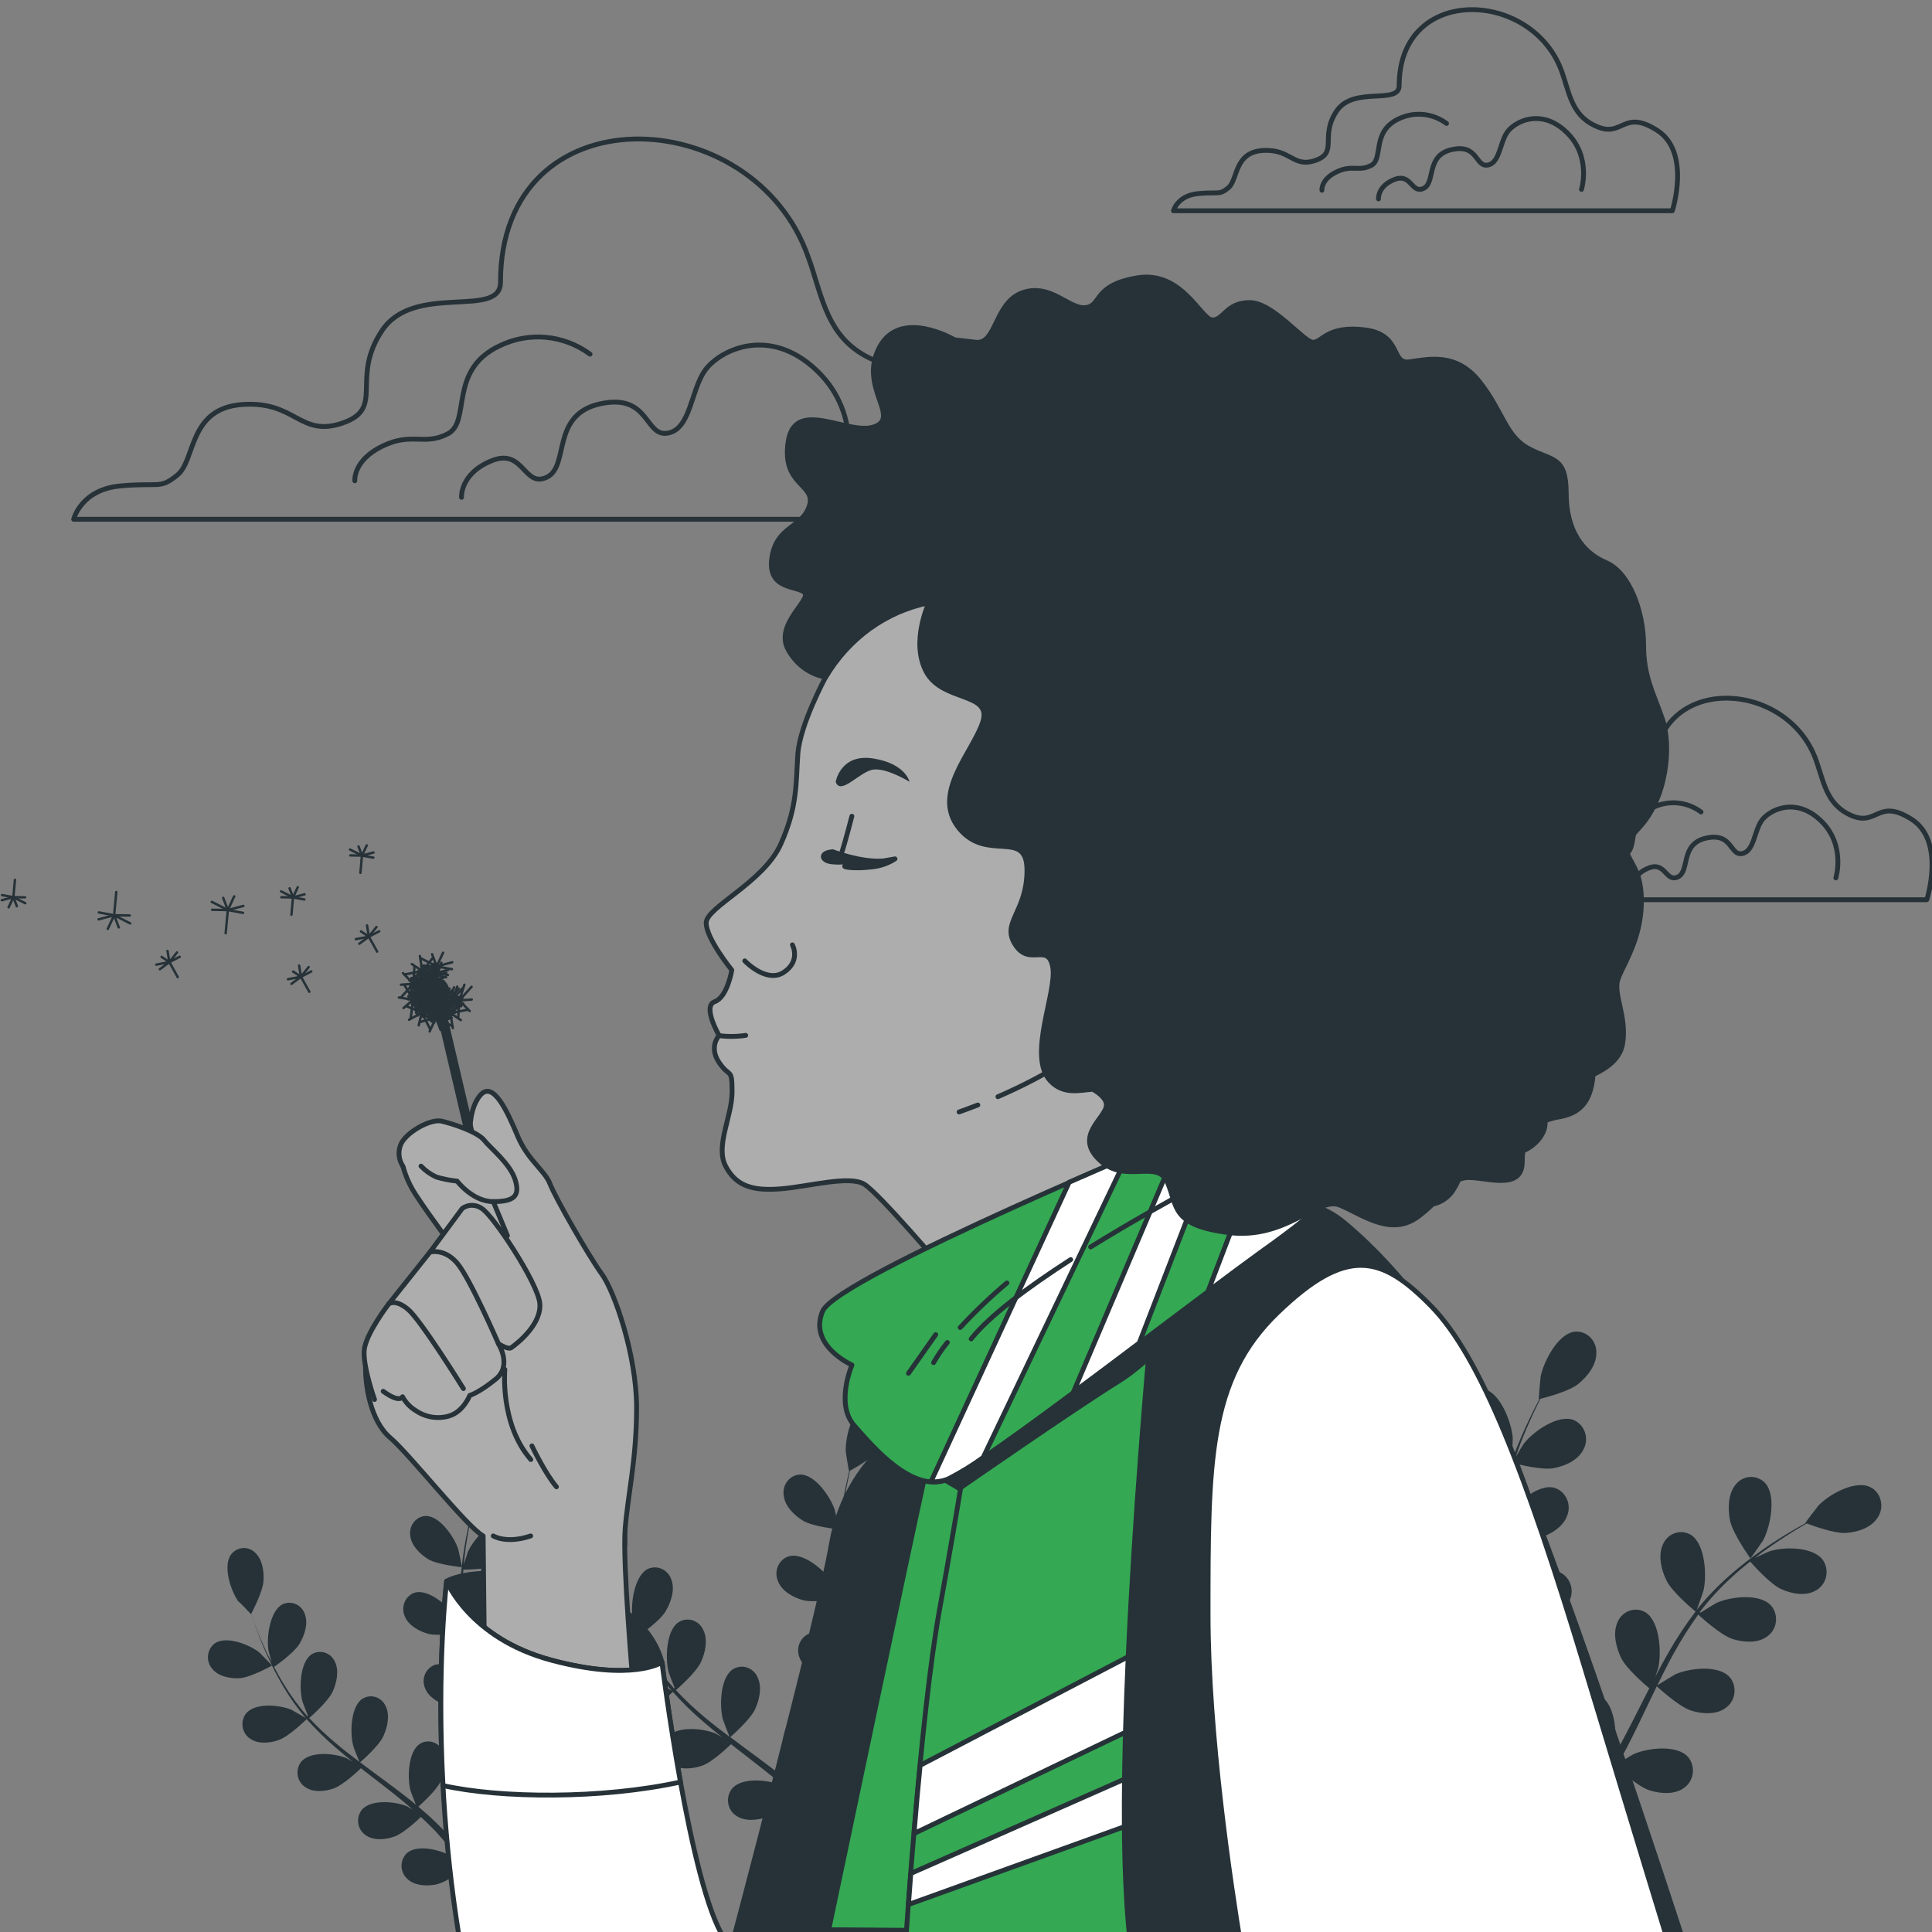 <?xml version="1.0" encoding="utf-8"?>
<!-- Generator: Adobe Illustrator 24.1.1, SVG Export Plug-In . SVG Version: 6.00 Build 0)  -->
<svg version="1.1" id="Livello_1" xmlns="http://www.w3.org/2000/svg" xmlns:xlink="http://www.w3.org/1999/xlink" x="0px" y="0px"
	 viewBox="0 0 400 400" style="enable-background:new 0 0 400 400;" xml:space="preserve">
<rect x="0" y="0" width="400" height="400" fill="#808080" stroke="none"/>
<style type="text/css">
	.st0{fill:#263238;}
	.st1{fill:none;stroke:#263238;stroke-linecap:round;stroke-linejoin:round;}
	.st2{fill:#263238;stroke:#263238;stroke-linecap:round;stroke-linejoin:round;}
	.st3{fill:#ADADAD;stroke:#263238;stroke-linecap:round;stroke-linejoin:round;}
	.st4{fill:none;stroke:#263238;stroke-width:2;stroke-linecap:round;stroke-linejoin:round;}
	.st5{fill:none;stroke:#263238;stroke-width:0.5;stroke-linecap:round;stroke-linejoin:round;}
	.st6{fill:#FFFFFF;stroke:#263238;stroke-linecap:round;stroke-linejoin:round;}
	.st7{fill:#34A853;stroke:#263238;stroke-linecap:round;stroke-linejoin:round;}
</style>
<g id="freepik--Plants--inject-2">
	<path class="st0" d="M49.63,347.45c2.25-0.13,6.7-2.61,6.7-2.62s-2.46-2.56-2.63-2.7c-2.03-1.63-6.88-3.55-9.25-1.87
		c-1.52,1.15-1.85,3.37-0.74,4.96c0.07,0.1,0.15,0.2,0.23,0.29C45.25,347.14,47.72,347.56,49.63,347.45z"/>
	<path class="st0" d="M95.63,324.47c0.05,0-0.69-3.56-0.76-3.74c-0.83-2.54-3.86-6.92-6.73-6.87c-1.87,0.09-3.32,1.75-3.24,3.71
		c0.01,0.13,0.02,0.26,0.04,0.38c0.23,2.1,2.08,3.86,3.73,4.88C90.61,323.97,95.63,324.47,95.63,324.47z"/>
	<path class="st0" d="M52.01,334.24v-0.06c0.27,0.81,0.56,1.67,0.9,2.61c0.64,1.72,1.37,3.66,2.31,5.72
		c0.99,2.22,2.1,4.39,3.33,6.48c1.37,2.35,2.93,4.57,4.67,6.63l0.06,0.07c-0.73-0.45-2.79-1.63-2.95-1.7
		c-2.38-1.02-7.53-1.53-9.39,0.77c-1.17,1.52-0.94,3.75,0.52,4.97c0.1,0.08,0.2,0.16,0.31,0.23c1.68,1.2,4.16,0.94,5.97,0.28
		c2.05-0.72,5.48-4.05,5.75-4.31c1.83,2.05,3.78,3.97,5.84,5.75c1.2,1.04,2.44,2.06,3.69,3.05c-0.64-0.36-1.21-0.68-1.3-0.72
		c-2.37-1.02-7.53-1.53-9.38,0.77c-1.17,1.52-0.94,3.75,0.52,4.97c0.1,0.08,0.2,0.16,0.31,0.23c1.67,1.2,4.15,0.94,5.97,0.28
		c1.82-0.66,4.82-3.42,5.59-4.17l1.45,1.13c2.34,1.81,4.67,3.59,6.91,5.42c0.79,0.65,1.54,1.31,2.3,1.97
		c-0.56-0.33-1.05-0.6-1.13-0.63c-2.37-1.02-7.53-1.53-9.38,0.77c-1.17,1.52-0.94,3.75,0.52,4.97c0.1,0.08,0.2,0.16,0.31,0.23
		c1.68,1.2,4.15,0.94,5.97,0.28c1.82-0.66,4.53-3.16,5.46-4.04c0.75,0.7,1.51,1.4,2.21,2.12c0.47,0.5,0.96,0.94,1.4,1.48l1.34,1.53
		c0.82,1,1.67,2.03,2.44,3.03c0.55,0.69,1.05,1.37,1.56,2.04c-0.78-0.66-2.33-1.87-2.47-1.98c-2.21-1.38-7.22-2.69-9.39-0.72
		c-1.38,1.33-1.47,3.57-0.2,5.01c0.08,0.09,0.17,0.18,0.26,0.27c1.48,1.45,3.98,1.56,5.86,1.22c2.08-0.37,5.81-3,6.27-3.33
		c0.84,1.11,1.65,2.21,2.39,3.26c1.87,2.6,3.43,4.94,4.69,6.87h2.3c-1.41-2.11-3.31-4.84-5.64-7.94c-0.9-1.14-1.79-2.34-2.74-3.56
		c0.96-1.13,1.86-2.33,2.69-3.57c2.03,0.8,6.23,0.75,6.78,0.74c0.11,1.42,0.21,2.81,0.28,4.1c0.22,4.15,0.29,7.64,0.29,10.24h1.15
		l0.76-0.4c-0.06-2.57-0.2-5.98-0.5-9.96c-0.11-1.43-0.25-2.97-0.41-4.55c0.54-0.15,4.89-1.39,6.52-2.81
		c1.48-1.27,3.02-3.32,2.93-5.44c-0.02-1.96-1.57-3.54-3.45-3.51c-0.12,0-0.23,0.01-0.34,0.02c-2.84,0.43-5.15,5.27-5.58,7.91
		c0,0.16-0.12,1.87-0.16,2.97c-0.07-0.65-0.13-1.27-0.21-1.93c-0.14-1.31-0.33-2.61-0.52-4.01c-0.12-0.67-0.23-1.35-0.35-2.04
		c-0.12-0.69-0.3-1.38-0.45-2.1c-0.37-1.62-0.82-3.25-1.31-4.88c1.09-0.13,4.98-0.67,6.64-1.7s3.46-2.81,3.68-4.91
		c0.27-1.94-1.02-3.74-2.88-4.02c-0.12-0.02-0.25-0.03-0.37-0.03c-2.87,0-5.86,4.39-6.67,6.93c-0.04,0.16-0.43,2.05-0.62,3.09
		c-0.3-0.94-0.6-1.95-0.9-2.93c-0.97-2.81-2.03-5.61-3.08-8.42c-0.32-0.86-0.64-1.73-0.95-2.59c0.39-0.05,5.03-0.59,6.88-1.74
		c1.64-1.03,3.47-2.81,3.68-4.91c0.27-1.94-1.02-3.74-2.88-4.02c-0.12-0.02-0.24-0.03-0.36-0.03c-2.88,0-5.86,4.39-6.67,6.93
		c-0.06,0.19-0.61,2.91-0.72,3.61c-0.69-1.87-1.36-3.81-1.95-5.71c-0.81-2.57-1.46-5.19-1.95-7.85c0.19,0,5.03-0.56,6.92-1.74
		c1.64-1.03,3.47-2.81,3.68-4.91c0.27-1.93-1.01-3.73-2.86-4.02c-0.13-0.02-0.25-0.03-0.38-0.04c-2.88,0-5.86,4.39-6.67,6.93
		c-0.05,0.16-0.48,2.24-0.65,3.23h-0.17c-0.41-2.69-0.6-5.41-0.56-8.13c0-1.5,0.09-2.93,0.21-4.32c0.9,0,5.07-0.07,6.89-0.94
		c1.82-0.86,3.74-2.4,4.19-4.46c0.47-1.9-0.62-3.83-2.44-4.32c-0.12-0.03-0.24-0.06-0.36-0.08c-2.86-0.36-6.27,3.74-7.36,6.13
		c-0.05,0.13-0.5,1.54-0.82,2.58c0.05-0.63,0.11-1.28,0.18-1.87c0.26-2.25,0.62-4.3,0.96-6.1c0.21-1.03,0.4-1.96,0.6-2.81
		c0.9-0.5,4.48-2.52,5.67-4.14c1.19-1.62,2.27-3.92,1.74-5.97c-0.42-1.9-2.23-3.1-4.06-2.66c-0.12,0.03-0.24,0.07-0.36,0.11
		c-2.69,1.06-3.95,6.3-3.83,8.97c0,0.23,0.58,3.83,0.63,3.8h0.05c-0.21,0.82-0.41,1.71-0.63,2.69c-0.38,1.81-0.79,3.85-1.09,6.1
		c-0.35,2.43-0.57,4.87-0.65,7.33c-0.11,2.75,0.03,5.5,0.39,8.22c0,0.03,0,0.06,0,0.09c-0.37-0.79-1.46-2.97-1.57-3.12
		c-1.44-2.22-5.48-5.61-8.23-4.77c-1.79,0.6-2.76,2.6-2.19,4.47c0.04,0.12,0.08,0.24,0.13,0.36c0.76,1.96,2.98,3.15,4.83,3.67
		c2.09,0.58,6.71-0.22,7.07-0.29c0.44,2.76,1.05,5.49,1.84,8.16c0.45,1.56,0.9,3.12,1.46,4.68c-0.33-0.67-0.65-1.27-0.69-1.35
		c-1.44-2.22-5.48-5.61-8.24-4.76c-1.78,0.61-2.76,2.61-2.18,4.47c0.04,0.12,0.08,0.24,0.13,0.35c0.76,1.97,2.98,3.15,4.83,3.68
		s5.84-0.08,6.88-0.26l0.6,1.74c0.99,2.81,2,5.68,2.9,8.5c0.31,0.99,0.59,1.97,0.9,2.97c-0.3-0.6-0.56-1.09-0.61-1.17
		c-1.44-2.22-5.48-5.61-8.23-4.76c-1.78,0.6-2.76,2.59-2.19,4.45c0.04,0.13,0.08,0.25,0.14,0.37c0.76,1.97,2.98,3.16,4.83,3.68
		c1.86,0.51,5.44,0,6.69-0.23c0.26,1.02,0.52,2.05,0.73,3.05c0.13,0.68,0.3,1.34,0.39,2.03c0.09,0.69,0.21,1.38,0.3,2.05
		c0.15,1.31,0.31,2.66,0.43,3.94c0.09,0.94,0.15,1.74,0.22,2.59c-0.3-0.99-0.94-2.92-1.01-3.07c-1.05-2.09-2.59-3.86-4.48-5.15
		c-0.11-0.24-0.23-0.47-0.39-0.68c-1.05-1.63-3.17-2.05-4.73-0.95c-0.1,0.07-0.19,0.14-0.28,0.22c-2.14,2-1.51,7.36-0.48,9.82
		c0.06,0.14,0.9,1.63,1.43,2.56l-1.19-1.49c-0.82-1.01-1.66-1.99-2.55-3.05l-1.37-1.5c-0.45-0.51-0.98-0.99-1.47-1.49
		c-1.17-1.14-2.4-2.24-3.68-3.31c0.84-0.75,3.8-3.44,4.63-5.25c0.83-1.81,1.41-4.34,0.48-6.22c-0.8-1.77-2.82-2.53-4.51-1.69
		c-0.11,0.06-0.22,0.12-0.33,0.19c-2.41,1.63-2.57,7.04-1.9,9.62c0.04,0.16,0.73,1.96,1.12,2.94c-0.77-0.65-1.53-1.28-2.33-1.87
		c-2.29-1.79-4.68-3.53-7.05-5.28c-0.73-0.53-1.44-1.08-2.16-1.62c0.3-0.26,3.88-3.38,4.81-5.41c0.83-1.81,1.41-4.34,0.48-6.22
		c-0.8-1.77-2.83-2.53-4.52-1.69c-0.11,0.06-0.22,0.12-0.33,0.18c-2.4,1.63-2.56,7.04-1.89,9.62c0,0.2,1.03,2.81,1.31,3.42
		c-1.58-1.19-3.15-2.4-4.64-3.64c-2.03-1.68-3.96-3.49-5.77-5.43c0.14-0.12,3.89-3.36,4.85-5.44c0.83-1.81,1.41-4.34,0.48-6.22
		c-0.8-1.77-2.83-2.53-4.52-1.69c-0.11,0.06-0.22,0.12-0.33,0.18c-2.41,1.63-2.56,7.04-1.9,9.62c0,0.17,0.8,2.14,1.17,3.07
		l-0.14,0.09c-1.77-2-3.36-4.16-4.76-6.46c-0.79-1.25-1.47-2.5-2.12-3.74c0.76-0.53,4.2-2.99,5.25-4.75
		c1.06-1.77,1.86-4.15,1.14-6.13c-0.61-1.85-2.54-2.84-4.32-2.21c-0.12,0.04-0.23,0.09-0.35,0.15c-2.56,1.35-3.29,6.7-2.9,9.36
		c0,0.14,0.39,1.57,0.68,2.62c-0.28-0.56-0.58-1.13-0.84-1.67c-0.98-2.03-1.79-3.95-2.42-5.61c-0.38-0.94-0.7-1.87-0.99-2.69
		c0.48-0.94,2.38-4.68,2.55-6.72s-0.19-4.58-1.7-5.98c-1.35-1.35-3.5-1.3-4.79,0.11c-0.09,0.1-0.17,0.2-0.25,0.3
		c-1.69,2.42,0,7.53,1.55,9.68C49.6,331.62,52.01,334.28,52.01,334.24z"/>
	<path class="st0" d="M124.62,341.14c2.39-0.14,7.17-2.81,7.17-2.81s-2.62-2.73-2.81-2.89c-2.17-1.74-7.33-3.74-9.86-1.97
		c-1.62,1.19-2,3.53-0.86,5.22c0.09,0.14,0.2,0.27,0.31,0.4C119.94,340.82,122.56,341.25,124.62,341.14z"/>
	<path class="st0" d="M173.66,316.63c0.06,0-0.74-3.74-0.82-4.02c-0.9-2.7-4.11-7.38-7.17-7.32c-1.98,0.07-3.53,1.8-3.46,3.87
		c0.01,0.16,0.02,0.32,0.05,0.48c0.26,2.25,2.22,4.13,3.99,5.2C168.31,316.1,173.66,316.63,173.66,316.63z"/>
	<path class="st0" d="M179.19,290.93c-2.86,1.12-4.2,6.72-4.08,9.57c0,0.24,0.62,4.07,0.67,4.05h0.05
		c-0.22,0.88-0.44,1.87-0.66,2.87c-0.4,1.92-0.84,4.1-1.17,6.55c-0.38,2.58-0.61,5.19-0.7,7.8c-0.1,2.93,0.04,5.86,0.42,8.77
		c0.01,0.03,0.01,0.07,0,0.1c-0.39-0.84-1.56-3.16-1.67-3.33c-1.53-2.36-5.84-5.98-8.78-5.08c-1.89,0.61-2.95,2.71-2.36,4.69
		c0.05,0.16,0.1,0.31,0.17,0.46c0.81,2.09,3.18,3.36,5.15,3.91c2.22,0.62,7.17-0.24,7.54-0.31c0.47,2.94,1.13,5.85,1.96,8.7
		c0.48,1.66,1,3.32,1.56,4.98c-0.36-0.72-0.69-1.36-0.74-1.44c-1.54-2.36-5.84-5.98-8.78-5.08c-1.89,0.61-2.95,2.71-2.37,4.68
		c0.05,0.16,0.1,0.31,0.17,0.47c0.82,2.09,3.18,3.36,5.15,3.91s6.22-0.08,7.33-0.27c0.22,0.64,0.43,1.26,0.65,1.87
		c1.06,3.04,2.12,6.06,3.08,9.07c0.34,1.06,0.64,2.11,0.9,3.16c-0.32-0.64-0.59-1.17-0.65-1.24c-1.54-2.37-5.84-5.99-8.78-5.08
		c-1.89,0.61-2.95,2.71-2.36,4.68c0.05,0.15,0.1,0.31,0.17,0.45c0.82,2.1,3.18,3.37,5.16,3.92s5.8,0,7.13-0.24
		c0.28,1.09,0.56,2.18,0.78,3.25c0.13,0.73,0.31,1.42,0.4,2.17c0.09,0.75,0.22,1.46,0.33,2.18c0.16,1.39,0.33,2.81,0.46,4.2
		c0.09,0.94,0.16,1.87,0.24,2.76c-0.33-1.06-1.01-3.11-1.08-3.28c-1.11-2.22-2.76-4.11-4.77-5.48c-0.11-0.26-0.25-0.5-0.41-0.73
		c-1.08-1.74-3.3-2.23-4.96-1.11c-0.15,0.1-0.29,0.21-0.42,0.33c-2.29,2.13-1.61,7.85-0.51,10.46c0.07,0.16,0.96,1.74,1.53,2.74
		c-0.42-0.53-0.83-1.06-1.27-1.59c-0.9-1.08-1.79-2.12-2.69-3.25l-1.46-1.6c-0.48-0.54-1.04-1.06-1.57-1.59
		c-1.25-1.22-2.56-2.39-3.92-3.53c0.9-0.8,4.05-3.67,4.94-5.61c0.89-1.95,1.51-4.63,0.51-6.63c-0.82-1.88-2.95-2.71-4.75-1.85
		c-0.14,0.07-0.28,0.15-0.41,0.23c-2.57,1.75-2.74,7.49-2.03,10.29c0,0.17,0.77,2.09,1.19,3.13c-0.82-0.68-1.63-1.37-2.48-2.03
		c-2.45-1.87-4.98-3.74-7.51-5.61l-2.3-1.72c0.32-0.28,4.14-3.61,5.14-5.77c0.9-1.92,1.5-4.62,0.51-6.63
		c-0.83-1.88-2.95-2.7-4.75-1.84c-0.14,0.07-0.28,0.14-0.41,0.23c-2.57,1.74-2.74,7.49-2.03,10.29c0.05,0.21,1.1,2.97,1.4,3.66
		c-1.69-1.27-3.36-2.55-4.96-3.88c-2.17-1.79-4.22-3.72-6.15-5.78c0.15-0.13,4.15-3.58,5.17-5.8c0.9-1.87,1.5-4.63,0.51-6.63
		c-0.82-1.88-2.95-2.71-4.75-1.85c-0.14,0.07-0.29,0.15-0.42,0.24c-2.56,1.74-2.73,7.49-2.02,10.29c0.04,0.19,0.84,2.28,1.25,3.28
		l-0.15,0.1c-1.88-2.14-3.58-4.44-5.08-6.89c-0.83-1.34-1.57-2.67-2.25-3.98c0.81-0.56,4.48-3.18,5.6-5.07
		c1.12-1.89,1.98-4.43,1.21-6.55c-0.65-1.98-2.72-3.03-4.62-2.35c-0.12,0.04-0.24,0.09-0.35,0.15c-2.69,1.44-3.51,7.15-3.09,9.97
		c0,0.15,0.42,1.68,0.73,2.81c-0.3-0.6-0.62-1.21-0.9-1.79c-1.04-2.15-1.86-4.2-2.58-6.02c-0.4-1.04-0.74-1.98-1.05-2.87
		c0.51-0.98,2.55-4.98,2.69-7.16c0.14-2.18-0.2-4.88-1.79-6.38c-1.42-1.44-3.69-1.42-5.07,0.06c-0.11,0.12-0.21,0.24-0.31,0.38
		c-1.79,2.59,0.04,8.03,1.66,10.29c0.14,0.21,2.69,3.05,2.69,2.99v-0.06c0.28,0.86,0.59,1.78,0.95,2.81c0.68,1.87,1.47,3.9,2.47,6.1
		c1.07,2.37,2.27,4.68,3.59,6.91c1.45,2.51,3.12,4.87,4.98,7.06l0.07,0.07c-0.77-0.48-2.98-1.74-3.16-1.82
		c-2.53-1.09-8.02-1.63-10,0.81c-1.25,1.6-1.03,3.96,0.5,5.27c0.12,0.11,0.26,0.2,0.39,0.29c1.79,1.27,4.43,0.94,6.36,0.3
		c2.19-0.77,5.84-4.32,6.13-4.6c1.96,2.19,4.05,4.24,6.27,6.13c1.27,1.11,2.59,2.19,3.94,3.26c-0.68-0.39-1.29-0.74-1.38-0.78
		c-2.54-1.09-8.07-1.63-10.01,0.81c-1.25,1.65-0.98,4.04,0.6,5.34c0.1,0.08,0.2,0.15,0.3,0.22c1.79,1.27,4.43,0.94,6.36,0.29
		c1.94-0.65,5.14-3.65,5.97-4.44l1.55,1.21c2.48,1.93,4.97,3.83,7.36,5.78c0.84,0.68,1.65,1.39,2.46,2.1
		c-0.6-0.35-1.11-0.63-1.19-0.66c-2.54-1.09-8.07-1.63-10,0.81c-1.25,1.6-1.03,3.96,0.5,5.27c0.12,0.11,0.26,0.2,0.39,0.29
		c1.79,1.27,4.43,0.94,6.36,0.29c1.94-0.65,4.83-3.37,5.82-4.3c0.81,0.75,1.62,1.5,2.37,2.26c0.5,0.53,1.02,1.01,1.5,1.58l1.43,1.63
		c0.9,1.07,1.79,2.17,2.6,3.24c0.57,0.74,1.11,1.45,1.66,2.17c-0.83-0.69-2.48-2.02-2.64-2.11c-2.34-1.47-7.7-2.87-10-0.77
		c-1.47,1.39-1.58,3.75-0.25,5.29c0.1,0.12,0.21,0.23,0.32,0.33c1.58,1.54,4.24,1.67,6.27,1.3c2.22-0.4,6.19-3.2,6.7-3.56
		c0.9,1.19,1.79,2.36,2.55,3.47c2.69,3.83,4.89,7.12,6.36,9.46l1.86-0.94l-0.11-0.16c-1.54-2.34-3.8-5.61-6.68-9.48
		c-0.9-1.21-1.89-2.49-2.92-3.79c1.02-1.21,1.97-2.48,2.85-3.81c2.16,0.84,6.64,0.8,7.22,0.8c0.12,1.51,0.22,2.98,0.29,4.37
		c0.27,4.76,0.32,8.75,0.31,11.56l2.03-1.08c-0.06-2.74-0.21-6.37-0.54-10.61c-0.11-1.53-0.26-3.17-0.43-4.85
		c0.56-0.16,5.21-1.49,6.94-2.99c1.58-1.36,3.23-3.55,3.13-5.8c0.02-2.07-1.58-3.76-3.56-3.77c-0.16,0-0.33,0.01-0.49,0.03
		c-3.03,0.46-5.49,5.61-5.95,8.42c0,0.17-0.13,2-0.17,3.16c-0.07-0.68-0.14-1.36-0.22-2.06c-0.15-1.39-0.35-2.81-0.56-4.28
		c-0.13-0.71-0.25-1.44-0.38-2.17c-0.13-0.73-0.31-1.49-0.47-2.24c-0.39-1.73-0.9-3.46-1.4-5.19c1.17-0.15,5.32-0.73,7.07-1.82
		c1.76-1.09,3.7-2.99,3.94-5.24c0.31-2.04-1.03-3.96-2.99-4.28c-0.16-0.03-0.32-0.04-0.47-0.04c-3.06,0-6.27,4.68-7.11,7.39
		c-0.05,0.17-0.46,2.19-0.66,3.3c-0.32-1.04-0.64-2.09-0.99-3.13c-1.03-3-2.17-6.02-3.29-9.02l-1.01-2.81
		c0.42,0,5.38-0.63,7.33-1.87c1.79-1.09,3.7-2.99,3.94-5.24c0.31-2.04-1.03-3.96-2.99-4.28c-0.16-0.03-0.32-0.04-0.47-0.04
		c-3.06,0-6.27,4.68-7.11,7.4c-0.06,0.2-0.65,3.11-0.76,3.85c-0.74-2.03-1.45-4.06-2.08-6.09c-0.87-2.74-1.56-5.53-2.08-8.37
		c0.2,0,5.38-0.6,7.38-1.87c1.79-1.09,3.7-2.99,3.94-5.23c0.31-2.04-1.03-3.96-2.99-4.28c-0.16-0.03-0.32-0.04-0.47-0.04
		c-3.06,0-6.27,4.68-7.11,7.39c-0.05,0.18-0.5,2.39-0.69,3.44h-0.17c-0.45-2.86-0.65-5.76-0.6-8.66c0-1.6,0.1-3.13,0.22-4.61
		c0.97,0,5.38-0.07,7.35-1c1.97-0.93,3.99-2.55,4.48-4.75c0.51-2-0.62-4.05-2.53-4.59c-0.15-0.04-0.29-0.07-0.44-0.09
		c-3.05-0.37-6.71,3.94-7.84,6.55c-0.06,0.14-0.55,1.65-0.9,2.75c0.06-0.67,0.13-1.37,0.2-2c0.27-2.4,0.66-4.58,1.02-6.55
		c0.22-1.09,0.43-2.08,0.64-2.99c0.96-0.52,4.76-2.69,6.05-4.41c1.29-1.71,2.42-4.19,1.86-6.37c-0.38-2.03-2.27-3.35-4.21-2.95
		C179.54,290.81,179.36,290.86,179.19,290.93z"/>
	<path class="st0" d="M305.33,298.26c1.94,1.99,7.68,4.15,7.68,4.15s0.21-4.38,0.19-4.68c-0.24-3.23-2.54-9.31-5.92-10.15
		c-2.22-0.48-4.39,1.01-4.85,3.33c-0.03,0.15-0.05,0.31-0.07,0.46C302.04,293.91,303.68,296.55,305.33,298.26z"/>
	<path class="st0" d="M362.41,322.66c0,0.05,2.49-3.54,2.62-3.74c1.51-2.81,2.81-9.23,0.43-11.87c-1.6-1.68-4.2-1.69-5.81-0.03
		c-0.11,0.11-0.21,0.22-0.3,0.34c-1.61,1.94-1.63,5.09-1.16,7.49C358.75,317.56,362.41,322.65,362.41,322.66z"/>
	<path class="st0" d="M387.32,307.95c-3.09-1.66-8.61,1.41-10.81,3.74c-0.19,0.2-2.81,3.64-2.75,3.67h0.06
		c-0.9,0.48-1.79,1-2.81,1.59c-1.86,1.11-3.94,2.39-6.13,3.93c-2.37,1.64-4.64,3.42-6.81,5.33c-2.44,2.13-4.7,4.49-6.74,7.04
		l-0.06,0.1c0.38-0.99,1.35-3.74,1.41-4c0.74-3.14,0.38-9.68-2.59-11.57c-1.96-1.18-4.48-0.48-5.61,1.58
		c-0.07,0.14-0.14,0.27-0.2,0.42c-1.07,2.3-0.29,5.35,0.77,7.49c1.19,2.42,5.64,6.09,6,6.38c-2.02,2.65-3.86,5.43-5.52,8.34
		c-0.98,1.68-1.91,3.42-2.82,5.17c0.3-0.86,0.56-1.64,0.59-1.75c0.74-3.14,0.38-9.68-2.58-11.57c-1.97-1.18-4.48-0.48-5.62,1.58
		c-0.07,0.13-0.14,0.27-0.2,0.41c-1.06,2.31-0.29,5.35,0.77,7.49s4.8,5.39,5.8,6.22c-0.34,0.68-0.69,1.35-1.03,2.02
		c-1.64,3.24-3.26,6.48-4.95,9.61c-0.59,1.1-1.22,2.17-1.84,3.24c0.27-0.77,0.49-1.42,0.51-1.52c0.74-3.15,0.38-9.68-2.58-11.58
		c-1.97-1.18-4.48-0.47-5.62,1.58c-0.07,0.13-0.14,0.27-0.2,0.41c-1.06,2.3-0.29,5.35,0.77,7.49s4.48,5.07,5.62,6.07
		c-0.66,1.07-1.33,2.14-2.02,3.15c-0.49,0.67-0.9,1.37-1.44,2.01s-1,1.31-1.51,1.95c-0.99,1.21-2.03,2.45-3.03,3.6
		c-0.69,0.8-1.37,1.55-2.04,2.31c0.6-1.09,1.74-3.25,1.79-3.44c0.94-2.67,1.22-5.55,0.79-8.37c0.12-0.3,0.21-0.62,0.28-0.94
		c0.54-2.3-0.81-4.63-3.02-5.19c-0.14-0.04-0.28-0.06-0.42-0.08c-3.46-0.39-7.56,4.56-8.82,7.49c-0.07,0.18-0.67,2.16-1.04,3.42
		c0.11-0.78,0.22-1.53,0.31-2.33c0.21-1.57,0.37-3.15,0.55-4.86c0.05-0.82,0.12-1.66,0.17-2.5c0.05-0.84,0.05-1.72,0.09-2.59
		c0-2.02,0-4.06-0.14-6.12c1.33,0.18,6.04,0.76,8.27,0.07s4.87-2.21,5.73-4.6c0.87-2.18-0.11-4.69-2.21-5.61
		c-0.14-0.06-0.28-0.11-0.43-0.16c-3.35-0.94-8.12,3.31-9.8,6.04c-0.11,0.17-1.09,2.26-1.62,3.43c-0.07-1.24-0.13-2.48-0.25-3.74
		c-0.32-3.61-0.76-7.25-1.18-10.88c-0.13-1.11-0.24-2.23-0.37-3.33c0.48,0.07,6.06,0.88,8.56,0.11c2.22-0.68,4.87-2.21,5.73-4.6
		c0.87-2.19-0.13-4.7-2.22-5.61c-0.13-0.06-0.27-0.11-0.41-0.15c-3.35-0.94-8.12,3.31-9.8,6.04c-0.13,0.21-1.55,3.23-1.87,4.01
		c-0.27-2.45-0.51-4.88-0.65-7.31c-0.2-3.26-0.2-6.53,0-9.8c0.22,0,6.04,0.94,8.61,0.12c2.22-0.68,4.87-2.21,5.73-4.6
		c0.87-2.19-0.13-4.7-2.22-5.61c-0.13-0.06-0.27-0.11-0.41-0.15c-3.35-0.94-8.12,3.31-9.8,6.04c-0.11,0.19-1.2,2.48-1.69,3.58
		l-0.2-0.05c0.28-3.28,0.84-6.53,1.68-9.7c0.44-1.75,0.96-3.41,1.49-5c1.07,0.28,5.97,1.51,8.35,1.06c2.38-0.45,5.07-1.63,6.19-3.91
		c1.1-2.08,0.38-4.69-1.61-5.84c-0.13-0.07-0.26-0.14-0.39-0.2c-3.24-1.3-8.44,2.36-10.38,4.88c-0.11,0.14-1.04,1.66-1.7,2.81
		c0.25-0.72,0.5-1.46,0.75-2.14c0.94-2.55,1.96-4.84,2.88-6.85c0.54-1.14,1.03-2.16,1.51-3.11c1.18-0.3,5.95-1.55,7.83-3.07
		c1.88-1.52,3.78-3.89,3.76-6.45c0.06-2.37-1.74-4.34-4.01-4.4c-0.16,0-0.32,0-0.48,0.02c-3.45,0.4-6.44,6.15-7.06,9.36
		c-0.05,0.28-0.42,4.68-0.36,4.68h0.07c-0.48,0.94-0.98,1.87-1.51,2.96c-0.96,1.99-2.03,4.26-3.04,6.8
		c-1.11,2.73-2.06,5.53-2.86,8.37c-0.91,3.18-1.55,6.45-1.9,9.75c0,0.04,0,0.08,0,0.12c-0.2-1.05-0.9-3.94-0.9-4.15
		c-1.06-3.04-4.8-8.28-8.27-8.16c-2.27,0.15-4,2.2-3.85,4.57c0.01,0.15,0.03,0.3,0.05,0.44c0.33,2.54,2.59,4.62,4.62,5.81
		c2.28,1.34,7.92,1.87,8.37,1.87c-0.29,3.37-0.35,6.76-0.2,10.13c0.07,1.97,0.22,3.95,0.37,5.93c-0.2-0.94-0.39-1.69-0.42-1.8
		c-1.06-3.05-4.8-8.29-8.27-8.16c-2.27,0.15-3.99,2.19-3.85,4.55c0.01,0.15,0.03,0.3,0.05,0.45c0.33,2.54,2.59,4.63,4.62,5.81
		s6.85,1.73,8.12,1.87c0.07,0.76,0.13,1.53,0.21,2.28c0.34,3.65,0.7,7.28,0.95,10.86c0.09,1.26,0.13,2.51,0.18,3.74
		c-0.18-0.8-0.34-1.46-0.38-1.56c-1.05-3.04-4.8-8.28-8.27-8.16c-2.27,0.15-3.99,2.2-3.84,4.56c0.01,0.15,0.03,0.3,0.05,0.44
		c0.33,2.54,2.59,4.63,4.61,5.82c2.02,1.19,6.38,1.67,7.9,1.82c0,1.28,0,2.55,0,3.8c-0.05,0.84-0.04,1.66-0.13,2.51
		c-0.09,0.85-0.15,1.67-0.22,2.49c-0.21,1.58-0.4,3.21-0.64,4.74c-0.15,1.08-0.31,2.09-0.48,3.12c-0.07-1.26-0.26-3.74-0.3-3.92
		c-0.59-3.17-3.54-8.95-6.99-9.36c-2.26-0.22-4.26,1.52-4.47,3.87c-0.01,0.16-0.02,0.32-0.02,0.48c-0.04,2.56,1.88,4.99,3.71,6.48
		c2.01,1.65,7.29,3,7.95,3.17c-0.28,1.68-0.56,3.33-0.85,4.88c-0.99,5.32-2.01,9.7-2.77,12.78l2.2,0.88c0-0.07,0-0.13,0.04-0.21
		c0.71-3.13,1.65-7.63,2.55-13.1c0.29-1.71,0.56-3.56,0.82-5.46c1.75-0.02,3.5-0.15,5.23-0.39c0.97,2.54,4.41,6.44,4.86,6.94
		c-1.12,1.25-2.23,2.46-3.29,3.58c-3.64,3.86-6.81,6.93-9.07,9.07l2.41,0.94c2.16-2.14,4.97-5.03,8.14-8.54
		c1.15-1.27,2.35-2.65,3.59-4.07c0.56,0.37,5.15,3.43,7.68,3.82c2.29,0.35,5.31,0.13,7.05-1.67c1.67-1.61,1.78-4.33,0.24-6.07
		c-0.1-0.11-0.21-0.22-0.32-0.32c-2.69-2.31-8.7-0.54-11.32,1.2c-0.15,0.1-1.71,1.41-2.69,2.26l1.5-1.76c1-1.2,1.97-2.42,3.01-3.74
		l1.47-1.98c0.5-0.65,0.96-1.4,1.44-2.11c1.09-1.66,2.12-3.41,3.12-5.18c1,0.94,4.63,4.12,6.86,4.83c2.22,0.71,5.23,0.94,7.17-0.53
		c1.88-1.33,2.38-3.99,1.11-5.96c-0.08-0.13-0.17-0.25-0.26-0.36c-2.31-2.71-8.52-1.92-11.37-0.62c-0.18,0.08-2.11,1.26-3.16,1.93
		c0.6-1.07,1.19-2.14,1.79-3.25c1.64-3.19,3.2-6.48,4.77-9.76c0.48-1,0.97-1.99,1.45-2.99c0.36,0.33,4.59,4.22,7.08,5.02
		c2.21,0.7,5.23,0.94,7.17-0.54c1.89-1.3,2.42-3.95,1.18-5.92c-0.09-0.14-0.18-0.27-0.28-0.39c-2.31-2.71-8.53-1.93-11.37-0.62
		c-0.22,0.1-2.99,1.8-3.68,2.26c1.08-2.19,2.16-4.37,3.32-6.47c1.55-2.84,3.28-5.58,5.16-8.19c0.17,0.16,4.56,4.24,7.12,5.06
		c2.21,0.7,5.23,0.94,7.17-0.54c1.88-1.31,2.39-3.97,1.13-5.93c-0.09-0.13-0.18-0.26-0.28-0.38c-2.31-2.71-8.53-1.93-11.37-0.62
		c-0.19,0.08-2.3,1.38-3.3,2.02l-0.13-0.16c1.97-2.57,4.15-4.95,6.53-7.12c1.29-1.21,2.59-2.29,3.88-3.31
		c0.74,0.85,4.19,4.68,6.4,5.69c2.21,1.01,5.09,1.55,7.22,0.29c2.01-1.1,2.79-3.7,1.73-5.8c-0.07-0.13-0.14-0.26-0.22-0.39
		c-2.02-2.96-8.28-2.88-11.24-1.87c-0.16,0.05-1.74,0.78-2.88,1.33c0.59-0.46,1.18-0.94,1.79-1.36c2.14-1.58,4.2-2.9,6.02-4.05
		c1.05-0.65,2.01-1.21,2.9-1.72c1.15,0.43,5.79,2.13,8.16,1.96s5.21-1.07,6.54-3.22c1.3-1.94,0.84-4.61-1.02-5.97
		C387.59,308.11,387.46,308.03,387.32,307.95z"/>
</g>
<g id="freepik--Clouds--inject-2">
	<path class="st1" d="M168.24,55.89c-0.28-0.93-0.56-1.75-0.9-2.63c-11.25-32.39-63.72-34.61-63.72,5.19c0,7.66-17.82,0-24.51,9.97
		c-6.69,9.97,0.74,16.1-8.17,19.16s-9.65-4.63-20.79-3.83s-9.65,11.5-13.38,14.56c-3.73,3.06-3.71,1.54-11.88,2.3
		s-9.64,6.9-9.64,6.9h195.27c0,0,7.42-23-5.94-31.47c-13.37-8.47-13.36,3.06-23.75-1.54C172.24,70.75,170.64,63.53,168.24,55.89z"/>
	<path class="st1" d="M174.99,99.13c0,0,4.04-12.96-5.88-22.41s-20.23-4.17-23.17,0s-2.94,12.15-7.72,12.96s-3.68-8.33-13.97-6.07
		s-6.27,12.91-11.03,15.19c-4.76,2.28-4.78-6.08-11.4-3.42s-6.27,7.59-6.27,7.59"/>
	<path class="st1" d="M122.17,73.33c-5.51-4.05-12.72-4.7-18.82-1.69C92.7,76.71,97.61,87.28,92.7,89.82s-7.37-0.43-13.51,2.54
		c-6.14,2.96-5.73,7.19-5.73,7.19"/>
	<path class="st1" d="M323.86,16.34c-0.14-0.46-0.3-0.93-0.46-1.39c-5.97-17.13-33.72-18.32-33.72,2.78c0,4.05-9.43,0-12.96,5.28
		c-3.53,5.28,0.39,8.52-4.32,10.18s-5.11-2.43-11-2.03s-5.1,6.08-7.06,7.7c-1.96,1.62-1.96,0.81-6.27,1.22
		c-4.31,0.41-5.12,3.56-5.12,3.56h103.29c0,0,3.93-12.16-3.15-16.66s-7.06,1.62-12.55-0.81C325.98,24.21,325.13,20.39,323.86,16.34z
		"/>
	<path class="st1" d="M327.43,39.21c0,0,2.13-6.83-3.12-11.86s-10.69-2.2-12.25,0c-1.56,2.2-1.55,6.43-4.08,6.83
		c-2.53,0.4-1.95-4.42-7.4-3.21c-5.45,1.2-3.31,6.83-5.84,8.03c-2.53,1.2-2.51-3.21-6.03-1.84c-3.52,1.37-3.31,4.02-3.31,4.02"/>
	<path class="st1" d="M299.49,25.56c-2.91-2.16-6.73-2.51-9.97-0.93c-5.63,2.68-3.03,8.28-5.63,9.62c-2.6,1.34-3.9-0.22-7.17,1.34
		s-3.03,3.8-3.03,3.8"/>
	<path class="st1" d="M376.5,158.89c-0.14-0.46-0.3-0.93-0.46-1.39c-5.96-17.13-33.72-18.32-33.72,2.78c0,4.05-9.43,0-12.96,5.28
		c-3.53,5.28,0.39,8.52-4.32,10.18c-4.72,1.67-5.1-2.43-11-2.03s-5.1,6.08-7.06,7.7c-1.96,1.62-1.96,0.81-6.27,1.22
		s-5.11,3.65-5.11,3.65h103.32c0,0,3.93-12.16-3.15-16.66s-7.06,1.62-12.55-0.81C378.66,166.75,377.81,162.93,376.5,158.89z"/>
	<path class="st1" d="M380.09,181.76c0,0,2.13-6.83-3.12-11.86s-10.69-2.2-12.25,0c-1.56,2.2-1.55,6.43-4.08,6.83
		s-1.95-4.42-7.4-3.21c-5.45,1.2-3.31,6.83-5.84,8.03s-2.53-3.21-6.03-1.85c-3.5,1.36-3.31,4.02-3.31,4.02"/>
	<path class="st1" d="M352.18,168.11c-2.91-2.15-6.72-2.51-9.96-0.93c-5.64,2.68-3.04,8.28-5.64,9.62c-2.6,1.34-3.89-0.22-7.17,1.34
		s-3.03,3.8-3.03,3.8"/>
</g>
<g id="freepik--Character--inject-2">
	<path class="st2" d="M92.47,327.37c0,0,5.74-3.73,22.07,0c16.33,3.73,21.18,11.67,22.51,16.79c1.33,5.13-5.3,9.34-15.89,11.67
		s-25.59-13.07-26.89-17.27S92.47,327.37,92.47,327.37z"/>
	<path class="st3" d="M82.88,238.6c0.37,3.15,1.47,6.16,3.2,8.76c2.94,4.52,8.07,11.31,8.07,11.31s-18.17,18.08-18.44,23.16
		s1.07,12.43,5.07,15.83c4.01,3.39,15.77,18.36,19.25,20.34l0.26,24.02c0,0,0.54,7.06,15.77,9.04c15.23,1.98,14.97-2.84,14.97-2.84
		s-2.14-24.59-1.6-31.65c0.54-7.06,2.37-14.39,2.37-25.13s-4.54-24.02-7.22-27.69s-9.63-15.82-10.71-18.64s-4.54-4.81-6.69-9.89
		c-2.14-5.09-5.07-11.58-7.74-8.47c-2.67,3.11-2.69,9.89-0.8,14.13l1.86,4.24c0,0-5.07-9.04-9.62-9.61
		C86.33,234.93,85.82,234.65,82.88,238.6z"/>
	<path class="st1" d="M104.52,283.53c0,0-1.07,11.3,5.38,18.65"/>
	<path class="st1" d="M110.13,299.35c0,0,2.69,5.69,5.08,8.48"/>
	<path class="st1" d="M102.12,318c0,0,2.69,1.7,7.75,0"/>
	<line class="st4" x1="99.18" y1="242.84" x2="90.63" y2="206.4"/>
	<ellipse class="st0" cx="90.36" cy="205.27" rx="2.67" ry="2.82"/>
	<polyline class="st5" points="83.03,206.49 85.58,203.69 83.02,203.87 	"/>
	<polyline class="st5" points="83.44,201.48 85.58,203.69 85.8,200.18 	"/>
	<polyline class="st5" points="84.53,206.93 85.58,203.69 87.08,200.69 	"/>
	<line class="st5" x1="85.58" y1="203.69" x2="89.77" y2="205.61"/>
	<polyline class="st5" points="85.03,210.82 85.53,206.97 83.55,208.71 	"/>
	<polyline class="st5" points="82.58,206.52 85.53,206.97 83.77,204 	"/>
	<polyline class="st5" points="86.49,210.25 85.53,206.97 85.08,203.62 	"/>
	<line class="st5" x1="85.53" y1="206.97" x2="89.99" y2="205.93"/>
	<polyline class="st5" points="89.07,213.09 87.33,209.66 86.69,212.29 	"/>
	<polyline class="st5" points="84.68,211.13 87.33,209.66 84.24,208.35 	"/>
	<polyline class="st5" points="89.92,211.71 87.33,209.66 85.1,207.23 	"/>
	<line class="st5" x1="87.33" y1="209.66" x2="90.36" y2="206.05"/>
	<polyline class="st5" points="93.58,212.41 90.27,210.72 91.23,213.24 	"/>
	<polyline class="st5" points="88.95,213.55 90.27,210.72 87.05,211.57 	"/>
	<polyline class="st5" points="93.51,210.77 90.27,210.72 87.11,210.14 	"/>
	<line class="st5" x1="90.27" y1="210.72" x2="90.72" y2="205.91"/>
	<polyline class="st5" points="96.86,209.06 93.23,209.74 95.41,211.2 	"/>
	<polyline class="st5" points="93.75,212.86 93.23,209.74 91.11,212.44 	"/>
	<polyline class="st5" points="95.89,207.77 93.23,209.74 90.37,211.24 	"/>
	<line class="st5" x1="93.23" y1="209.74" x2="90.93" y2="205.58"/>
	<polyline class="st5" points="97.64,204.3 95.1,207.12 97.67,206.94 	"/>
	<polyline class="st5" points="97.24,209.32 95.1,207.12 94.87,210.62 	"/>
	<polyline class="st5" points="96.15,203.87 95.1,207.12 93.6,210.11 	"/>
	<line class="st5" x1="95.1" y1="207.12" x2="90.91" y2="205.18"/>
	<polyline class="st5" points="87.09,198.39 90.41,200.09 89.46,197.56 	"/>
	<polyline class="st5" points="91.73,197.25 90.41,200.09 93.64,199.22 	"/>
	<polyline class="st5" points="87.17,200.03 90.41,200.09 93.57,200.66 	"/>
	<line class="st5" x1="90.41" y1="200.09" x2="89.97" y2="204.88"/>
	<polyline class="st5" points="83.82,201.74 87.44,201.05 85.27,199.6 	"/>
	<polyline class="st5" points="86.93,197.94 87.44,201.05 89.57,198.36 	"/>
	<polyline class="st5" points="84.79,203.02 87.44,201.05 90.32,199.55 	"/>
	<line class="st5" x1="87.44" y1="201.05" x2="89.76" y2="205.21"/>
	<polyline class="st5" points="84.9,206.22 86.79,204.12 84.88,204.26 	"/>
	<polyline class="st5" points="85.19,202.48 86.79,204.12 86.96,201.51 	"/>
	<polyline class="st5" points="86.01,206.54 86.79,204.12 87.91,201.89 	"/>
	<line class="st5" x1="86.79" y1="204.12" x2="89.91" y2="205.56"/>
	<polyline class="st5" points="86.39,209.45 86.76,206.57 85.28,207.87 	"/>
	<polyline class="st5" points="84.56,206.24 86.76,206.57 85.44,204.35 	"/>
	<polyline class="st5" points="87.47,209.01 86.76,206.57 86.42,204.08 	"/>
	<line class="st5" x1="86.76" y1="206.57" x2="90.08" y2="205.8"/>
	<polyline class="st5" points="89.39,211.13 88.09,208.57 87.62,210.54 	"/>
	<polyline class="st5" points="86.13,209.67 88.09,208.57 85.79,207.6 	"/>
	<polyline class="st5" points="90.03,210.1 88.09,208.57 86.43,206.76 	"/>
	<line class="st5" x1="88.09" y1="208.57" x2="90.35" y2="205.89"/>
	<polyline class="st5" points="92.76,210.63 90.29,209.36 90.99,211.25 	"/>
	<polyline class="st5" points="89.3,211.48 90.29,209.36 87.88,210 	"/>
	<polyline class="st5" points="92.71,209.4 90.29,209.36 87.94,208.93 	"/>
	<line class="st5" x1="90.29" y1="209.36" x2="90.62" y2="205.78"/>
	<polyline class="st5" points="95.2,208.12 92.5,208.64 94.12,209.72 	"/>
	<polyline class="st5" points="92.88,210.96 92.5,208.64 90.91,210.64 	"/>
	<polyline class="st5" points="94.47,207.17 92.5,208.64 90.36,209.75 	"/>
	<line class="st5" x1="92.5" y1="208.64" x2="90.78" y2="205.54"/>
	<polyline class="st5" points="95.79,204.59 93.89,206.68 95.8,206.55 	"/>
	<polyline class="st5" points="95.48,208.32 93.89,206.68 93.72,209.29 	"/>
	<polyline class="st5" points="94.67,204.27 93.89,206.68 92.77,208.91 	"/>
	<line class="st5" x1="93.89" y1="206.68" x2="90.77" y2="205.24"/>
	<polyline class="st5" points="87.92,200.18 90.39,201.44 89.68,199.55 	"/>
	<polyline class="st5" points="91.38,199.33 90.39,201.44 92.8,200.8 	"/>
	<polyline class="st5" points="87.98,201.4 90.39,201.44 92.74,201.87 	"/>
	<line class="st5" x1="90.39" y1="201.44" x2="90.06" y2="205.01"/>
	<polyline class="st5" points="85.48,202.67 88.18,202.16 86.56,201.08 	"/>
	<polyline class="st5" points="87.8,199.84 88.18,202.16 89.77,200.15 	"/>
	<polyline class="st5" points="86.21,203.63 88.18,202.16 90.32,201.04 	"/>
	<line class="st5" x1="88.18" y1="202.16" x2="89.9" y2="205.26"/>
	<polyline class="st5" points="85.53,206.11 87.18,204.29 85.52,204.41 	"/>
	<polyline class="st5" points="85.79,202.86 87.18,204.29 87.33,202.02 	"/>
	<polyline class="st5" points="86.5,206.39 87.18,204.29 88.15,202.35 	"/>
	<line class="st5" x1="87.18" y1="204.28" x2="89.89" y2="205.54"/>
	<polyline class="st5" points="86.83,208.92 87.15,206.42 85.88,207.54 	"/>
	<polyline class="st5" points="85.24,206.12 87.15,206.42 86.01,204.49 	"/>
	<polyline class="st5" points="87.78,208.54 87.15,206.42 86.86,204.25 	"/>
	<line class="st5" x1="87.15" y1="206.42" x2="90.03" y2="205.74"/>
	<polyline class="st5" points="89.44,210.38 88.31,208.16 87.9,209.87 	"/>
	<polyline class="st5" points="86.6,209.11 88.31,208.16 86.31,207.31 	"/>
	<polyline class="st5" points="89.99,209.49 88.31,208.16 86.86,206.59 	"/>
	<line class="st5" x1="88.31" y1="208.16" x2="90.28" y2="205.82"/>
	<polyline class="st5" points="92.37,209.94 90.21,208.84 90.83,210.48 	"/>
	<polyline class="st5" points="89.36,210.68 90.21,208.84 88.13,209.4 	"/>
	<polyline class="st5" points="92.32,208.88 90.21,208.84 88.17,208.47 	"/>
	<line class="st5" x1="90.21" y1="208.84" x2="90.5" y2="205.73"/>
	<polyline class="st5" points="94.49,207.76 92.14,208.22 93.55,209.16 	"/>
	<polyline class="st5" points="92.46,210.23 92.14,208.22 90.76,209.96 	"/>
	<polyline class="st5" points="93.85,206.94 92.14,208.22 90.28,209.18 	"/>
	<line class="st5" x1="92.14" y1="208.22" x2="90.64" y2="205.52"/>
	<polyline class="st5" points="94.99,204.69 93.34,206.51 95.01,206.4 	"/>
	<polyline class="st5" points="94.73,207.94 93.34,206.51 93.2,208.78 	"/>
	<polyline class="st5" points="94.02,204.41 93.34,206.51 92.37,208.45 	"/>
	<line class="st5" x1="93.34" y1="206.51" x2="90.64" y2="205.26"/>
	<polyline class="st5" points="88.16,200.86 90.31,201.96 89.69,200.32 	"/>
	<polyline class="st5" points="91.16,200.12 90.31,201.96 92.39,201.4 	"/>
	<polyline class="st5" points="88.21,201.92 90.31,201.96 92.36,202.33 	"/>
	<line class="st5" x1="90.31" y1="201.95" x2="90.03" y2="205.07"/>
	<polyline class="st5" points="86.05,203.03 88.39,202.59 86.98,201.65 	"/>
	<polyline class="st5" points="88.06,200.57 88.39,202.59 89.77,200.84 	"/>
	<polyline class="st5" points="86.67,203.87 88.39,202.59 90.25,201.62 	"/>
	<line class="st5" x1="88.39" y1="202.59" x2="89.88" y2="205.28"/>
	<polyline class="st5" points="86.74,205.93 87.96,204.57 86.73,204.65 	"/>
	<polyline class="st5" points="86.93,203.51 87.96,204.57 88.07,202.88 	"/>
	<polyline class="st5" points="87.46,206.14 87.96,204.57 88.69,203.13 	"/>
	<line class="st5" x1="87.96" y1="204.57" x2="89.98" y2="205.51"/>
	<polyline class="st5" points="87.7,208.02 87.95,206.16 87,206.99 	"/>
	<polyline class="st5" points="86.52,205.94 87.95,206.16 87.09,204.72 	"/>
	<polyline class="st5" points="88.4,207.73 87.95,206.16 87.72,204.54 	"/>
	<line class="st5" x1="87.95" y1="206.16" x2="90.1" y2="205.66"/>
	<polyline class="st5" points="89.65,209.11 88.81,207.45 88.5,208.73 	"/>
	<polyline class="st5" points="87.53,208.16 88.81,207.45 87.32,206.82 	"/>
	<polyline class="st5" points="90.06,208.45 88.81,207.45 87.73,206.28 	"/>
	<line class="st5" x1="88.81" y1="207.45" x2="90.27" y2="205.72"/>
	<polyline class="st5" points="91.83,208.79 90.23,207.96 90.69,209.18 	"/>
	<polyline class="st5" points="89.6,209.34 90.23,207.96 88.67,208.38 	"/>
	<polyline class="st5" points="91.79,207.99 90.23,207.96 88.71,207.69 	"/>
	<line class="st5" x1="90.23" y1="207.96" x2="90.45" y2="205.65"/>
	<polyline class="st5" points="93.41,207.17 91.67,207.5 92.71,208.2 	"/>
	<polyline class="st5" points="91.91,209 91.67,207.5 90.64,208.8 	"/>
	<polyline class="st5" points="92.94,206.55 91.67,207.5 90.28,208.22 	"/>
	<line class="st5" x1="91.66" y1="207.5" x2="90.55" y2="205.49"/>
	<polyline class="st5" points="93.79,204.87 92.56,206.23 93.8,206.14 	"/>
	<polyline class="st5" points="93.59,207.29 92.56,206.23 92.45,207.91 	"/>
	<polyline class="st5" points="93.06,204.66 92.56,206.23 91.84,207.68 	"/>
	<line class="st5" x1="92.56" y1="206.23" x2="90.55" y2="205.3"/>
	<polyline class="st5" points="88.7,202.02 90.3,202.83 89.84,201.61 	"/>
	<polyline class="st5" points="90.94,201.47 90.3,202.83 91.85,202.42 	"/>
	<polyline class="st5" points="88.73,202.81 90.3,202.83 91.82,203.12 	"/>
	<line class="st5" x1="90.29" y1="202.83" x2="90.09" y2="205.16"/>
	<polyline class="st5" points="87.12,203.64 88.87,203.3 87.81,202.61 	"/>
	<polyline class="st5" points="88.62,201.8 88.87,203.3 89.89,202 	"/>
	<polyline class="st5" points="87.59,204.26 88.87,203.3 90.25,202.58 	"/>
	<line class="st5" x1="88.87" y1="203.3" x2="89.98" y2="205.31"/>
	<path class="st3" d="M87.16,241.43c0.92,0.96,2.01,1.73,3.2,2.27c1.4,0.41,2.83,0.69,4.28,0.84c0,0,3.21,4.24,7.48,4.24
		c4.28,0,5.61-1.13,4.54-4.52s-5.08-6.49-6.42-8.19c-1.34-1.7-6.41-3.39-8.81-3.95c-2.4-0.56-7.75,2.54-8.55,5.08
		c-0.5,1.42-0.3,3,0.53,4.24"/>
	<line class="st1" x1="102.12" y1="248.77" x2="105.06" y2="255.84"/>
	<path class="st3" d="M77.54,289.75c0,0-2.41-6.79-2.14-10.17c0.27-3.38,5.07-9.61,5.07-9.61l8.55-10.74l6.69-9.04
		c1.21-0.86,2.8-0.86,4.01,0c2.4,1.41,11.49,15.26,12.02,19.5c0.53,4.24-4.28,8.2-5.88,9.33c-0.7,0.49-2.69-0.84-2.69-0.84
		s2.94,4.52-0.53,7.35s-5.38,3.38-5.38,3.38s-1.34,3.39-4.27,4.25c-2.37,0.7-4.9,0.28-6.96-1.14c-1.12-0.67-2.05-1.66-2.69-2.84
		c0,0-0.53,1.41-4.01-1.13"/>
	<path class="st1" d="M80.47,269.97c0,0,1.34-1.13,4.02,1.13c2.68,2.26,11.45,16.39,11.45,16.39"/>
	<path class="st1" d="M89.02,259.23c0,0,2.94-0.84,5.61,2.27s8.55,16.67,8.55,16.67"/>
	<path class="st6" d="M149.9,401.24c-7.05-10.73-12.85-57.08-12.85-57.08s-6.07,4.07-22.95-0.46s-21.63-16.33-21.63-16.33
		s-4.01,33.28,2.62,73.87"/>
	<path class="st6" d="M91.72,369.68c11.86,2.67,32.9,2.84,49.16-0.73c-2.36-13.03-3.83-24.78-3.83-24.78s-6.07,4.07-22.95-0.46
		s-21.63-16.33-21.63-16.33S90.38,344.75,91.72,369.68z"/>
	<polyline class="st5" points="26.95,191.18 23.63,189.49 24.59,192.01 	"/>
	<polyline class="st5" points="22.31,192.32 23.63,189.49 20.41,190.34 	"/>
	<polyline class="st5" points="26.87,189.54 23.63,189.49 20.47,188.91 	"/>
	<line class="st5" x1="23.63" y1="189.49" x2="24.08" y2="184.68"/>
	<polyline class="st5" points="43.85,186.72 47.17,188.42 46.21,185.89 	"/>
	<polyline class="st5" points="48.49,185.58 47.17,188.42 50.39,187.56 	"/>
	<polyline class="st5" points="43.92,188.36 47.17,188.42 50.32,189 	"/>
	<line class="st5" x1="47.17" y1="188.42" x2="46.72" y2="193.22"/>
	<polyline class="st5" points="5.24,187.01 2.77,185.75 3.49,187.63 	"/>
	<polyline class="st5" points="1.78,187.86 2.77,185.75 0.37,186.38 	"/>
	<polyline class="st5" points="5.19,185.78 2.77,185.75 0.42,185.32 	"/>
	<line class="st5" x1="2.77" y1="185.75" x2="3.1" y2="182.16"/>
	<polyline class="st5" points="58.19,184.54 60.67,185.8 59.95,183.92 	"/>
	<polyline class="st5" points="61.65,183.69 60.67,185.8 63.06,185.16 	"/>
	<polyline class="st5" points="58.25,185.76 60.67,185.8 63.02,186.23 	"/>
	<line class="st5" x1="60.66" y1="185.8" x2="60.34" y2="189.38"/>
	<polyline class="st5" points="72.47,175.88 74.94,177.14 74.23,175.25 	"/>
	<polyline class="st5" points="75.93,175.03 74.94,177.14 77.34,176.5 	"/>
	<polyline class="st5" points="72.53,177.1 74.94,177.14 77.3,177.57 	"/>
	<line class="st5" x1="74.94" y1="177.14" x2="74.62" y2="180.71"/>
	<polyline class="st5" points="59.61,202.74 62.31,202.23 60.69,201.15 	"/>
	<polyline class="st5" points="61.93,199.91 62.31,202.23 63.9,200.22 	"/>
	<polyline class="st5" points="60.34,203.7 62.31,202.23 64.45,201.12 	"/>
	<line class="st5" x1="62.31" y1="202.23" x2="64.03" y2="205.33"/>
	<polyline class="st5" points="73.67,194.44 76.36,193.93 74.74,192.84 	"/>
	<polyline class="st5" points="75.99,191.6 76.36,193.93 77.95,191.92 	"/>
	<polyline class="st5" points="74.39,195.39 76.36,193.93 78.51,192.81 	"/>
	<line class="st5" x1="76.36" y1="193.93" x2="78.09" y2="197.02"/>
	<polyline class="st5" points="32.36,199.72 35.07,199.19 33.45,198.11 	"/>
	<polyline class="st5" points="34.68,196.88 35.07,199.19 36.65,197.19 	"/>
	<polyline class="st5" points="33.09,200.67 35.07,199.19 37.21,198.09 	"/>
	<line class="st5" x1="35.07" y1="199.19" x2="36.79" y2="202.3"/>
	<path class="st0" d="M151,402.79c0,0,17.99-67.74,20.68-83.38c1.56-9.24,6.57-17.44,13.89-22.75c3.5-1.51,7.1-2.77,10.76-3.79
		c5.38-1.42,17.48-4.27,27.34-10.43c9.86-6.16,34.21-47.21,55.22-29.49c12.49,10.57,21.94,24.05,31.8,42.53
		C320.55,313.97,349,401.78,349,401.78L151,402.79z"/>
	<path class="st3" d="M170.94,140.18c0,0-5.31,9.81-5.75,15.88c-0.44,6.07,0,10.74-3.53,18.68c-3.53,7.94-15.45,13.07-15.45,16.34
		s5.3,9.76,5.3,9.76s-0.9,5.6-3.53,6.54c-2.64,0.94,0.9,7,0.9,7s-2.21,2.33,0,5.6c2.21,3.27,2.69,0.95,2.69,6.07
		s-3.53,11.21-1.33,15.41c2.21,4.2,5.75,5.14,11.48,4.67s14.14-2.84,17.22-0.95s16.49,17.68,16.49,17.68l56.37-30.97
		c0,0-12.8-12.32-18.99-41.29c-6.19-28.97-18.11-65.4-34.01-68.64S171.38,128.49,170.94,140.18z"/>
	<path class="st1" d="M148.82,214.41c1.85,0.24,3.72,0.23,5.57-0.05"/>
	<path class="st1" d="M154.2,198.94c0,0,4.48,4.74,8.07,2.37c3.59-2.37,1.79-5.69,1.79-5.69"/>
	<path class="st1" d="M176.37,168.99c0,0-1.39,5.46-2.18,7.77"/>
	<path class="st2" d="M172.4,176.34c0,0,5.96,2.3,10.52,1.9l2.38-0.42c-1.51,0.97-3.21,1.54-4.97,1.68c-3.37,0.42-5.95,0-5.38-0.21
		l0.6-1.05c0,0-0.8,0.42-3.18,0.21C170,178.24,169.63,176.55,172.4,176.34z"/>
	<path class="st0" d="M173.02,161.86c0,0,0.99-5.89,7.74-4.83c6.75,1.05,7.55,4.83,7.55,4.83s-4.77-2.94-7.55-2.52
		C177.98,159.76,173.99,164.82,173.02,161.86z"/>
	<path class="st1" d="M202.45,228.78c-1.24,0.48-2.54,0.95-3.88,1.44"/>
	<path class="st1" d="M223.22,217.89c0,0-5.7,4.45-16.61,9.17"/>
	<path class="st7" d="M171.68,399.03c0,0,16.58-79.14,20.62-97.15c4.03-18.01,15.69-12.8,17.93-12.32
		c2.24,0.47-7.72,107.81-7.72,109.71"/>
	<path class="st7" d="M187.5,402.28c0,0,3-46.86,7.04-69.13c4.03-22.27,6.27-36.96,6.27-36.96l38.1-27.49
		c0,0-9.41,95.73-4.93,133.16"/>
	<path class="st2" d="M195.35,306.26l1.39,0.82l1.88,1.11c0,0,24.31-16.88,33.02-22.25c8.71-5.37,25.4-24.18,25.4-24.18
		L195.35,306.26z"/>
	<path class="st6" d="M190.5,365.5c-0.47,4.83-0.9,9.62-1.26,14.11l43.77-20.96c0.14-5.15,0.33-10.43,0.57-15.65L190.5,365.5z"/>
	<path class="st6" d="M232.81,368.35l-44.24,19.53c-0.18,2.32-0.34,4.48-0.48,6.43l44.69-16.11
		C232.76,375.03,232.77,371.73,232.81,368.35z"/>
	<path class="st7" d="M246.62,234.01c0,0-73.27,30.33-76.3,37.45c-3.03,7.12,6.07,11.15,6.07,11.15s-3.47,8.03,0.43,12.48
		c3.9,4.45,12.15,14.26,19.51,11.15c7.37-3.12,50.29-36.56,64.6-46.81c14.32-10.25,18.64-14.71,16.04-19.61
		C274.37,234.91,260.49,224.6,246.62,234.01z"/>
	<path class="st6" d="M254.19,230.64c-2.69,0.61-5.26,1.74-7.57,3.32l-1.6,0.67l-22.8,53.64c4.48-3.31,9.12-6.8,13.64-10.21
		L254.19,230.64z"/>
	<path class="st6" d="M221.36,244.77l-28.61,61.99c1.22,0.1,2.45-0.1,3.59-0.58c2.51-1.28,4.92-2.76,7.22-4.43l29.7-62.14
		C229.69,241.13,225.65,242.89,221.36,244.77z"/>
	<path class="st6" d="M264.03,230.89l-13.92,36.45c4.33-3.25,8.07-6.03,10.76-7.97c14.34-10.2,18.7-14.71,16.14-19.61
		C275.52,237.02,270.55,232.62,264.03,230.89z"/>
	<path class="st1" d="M221.68,260.78c-8.83,5.69-16.77,11.59-20.62,16.43"/>
	<path class="st1" d="M259.63,239.31c0,0-17.56,8.78-33.83,18.86"/>
	<path class="st1" d="M196.14,277.94c-1.06,1.3-2.01,2.7-2.85,4.17"/>
	<path class="st1" d="M208.47,265.62c-3.4,2.87-6.63,5.95-9.67,9.23"/>
	<line class="st1" x1="193.73" y1="276.32" x2="188.09" y2="284.33"/>
	<path class="st6" d="M256.85,402.54c-2.01-12.22-6.73-43.47-6.73-68.23c0-31.48,0-48.65,14.34-62.49
		c14.34-13.83,21.51-11.93,31.82-1.43s19.72,34.82,31.82,74.89s17.47,57.51,17.47,57.51"/>
	<path class="st6" d="M256.5,401.28c0,0,0.89,3.64,0.35,0.34"/>
	<path class="st2" d="M339.8,185.28c-0.48-8.73-6.27-7.7-0.48-13.86s6.79-16.94,4.85-22.59c-1.95-5.65-3.88-8.73-3.88-15.4
		c0-6.67-2.91-14.88-7.77-16.94s-8.25-6.63-8.25-14.37s-2.91-6.63-7.77-9.24c-4.86-2.61-5.33-7.7-10.19-13.86s-10.68-4.62-14.56-4.1
		c-3.88,0.51-1.46-5.69-9.22-6.63c-7.76-0.95-8.74,2.57-10.68,2.57s-8.25-8.22-13.11-8.22s-5.33,3.6-7.72,3.6
		c-2.38,0-6.27-10.26-15.53-8.72s-7.28,5.69-10.68,6.16c-3.41,0.47-7.28-5.14-13.11-3.08c-5.83,2.06-5.33,10.78-9.71,10.26
		l-4.37-0.51c0,0-11.17-6.63-15.53,1.54c-4.37,8.17,4.37,14.37-0.97,16.43s-16.5-6.16-17.93,3.08s5.83,8.72,4.37,13.34
		c-1.46,4.63-6.79,4.1-7.76,10.78c-0.97,6.67,5.38,5.69,6.79,7.18c1.42,1.5-6.27,6.63-3.4,11.81c1.66,3.03,4.51,5.11,7.77,5.69
		c4.77-8.06,12.51-13.64,21.35-15.39c0,0-3.88,8.21-0.48,14.37c3.4,6.16,13.59,4.1,11.65,10.26c-1.94,6.16-10.73,14.79-4.94,22.01
		c5.79,7.21,14.08,0,14.08,8.72s-5.38,10.79-2.43,15.4c2.95,4.62,6.79-0.51,7.76,4.62c0.97,5.13-5.33,18.48-0.48,23.61
		c2.75,2.91,6.12,1.9,8.79,1.72c1.45,0.85,2.81,1.98,2.81,3.23c0,2.71-6.82,6.31-1.42,11.42s11.92-0.32,14.06,4.64
		c2.13,4.97,0.72,8.87,12.65,10.38c11.93,1.51,18.47-7.52,23.01-5.69c4.54,1.83,10.51,6.63,16.2,2.41c1.07-0.79,2.09-1.66,3.04-2.61
		c1.51-0.3,2.88-1.14,3.87-2.38c0.59-0.82,1.09-1.72,1.49-2.66c0.67-0.32,1.39-0.47,2.12-0.46c3.97,0,11.08,2.7,11.08-3.3
		c0-0.74,0.04-1.48,0.13-2.21c2.73-1.14,4.6-3.61,4.6-5.69c0-0.18-0.02-0.36-0.06-0.53c0.97-0.39,1.98-0.68,3-0.84
		c3.97-0.7,6.56-2.84,6.99-8.74c3.19-1.49,5.59-3.43,6.1-6.31c0.97-5.69-1.95-10.26-0.98-13.34S340.28,194,339.8,185.28z"/>
</g>
</svg>
